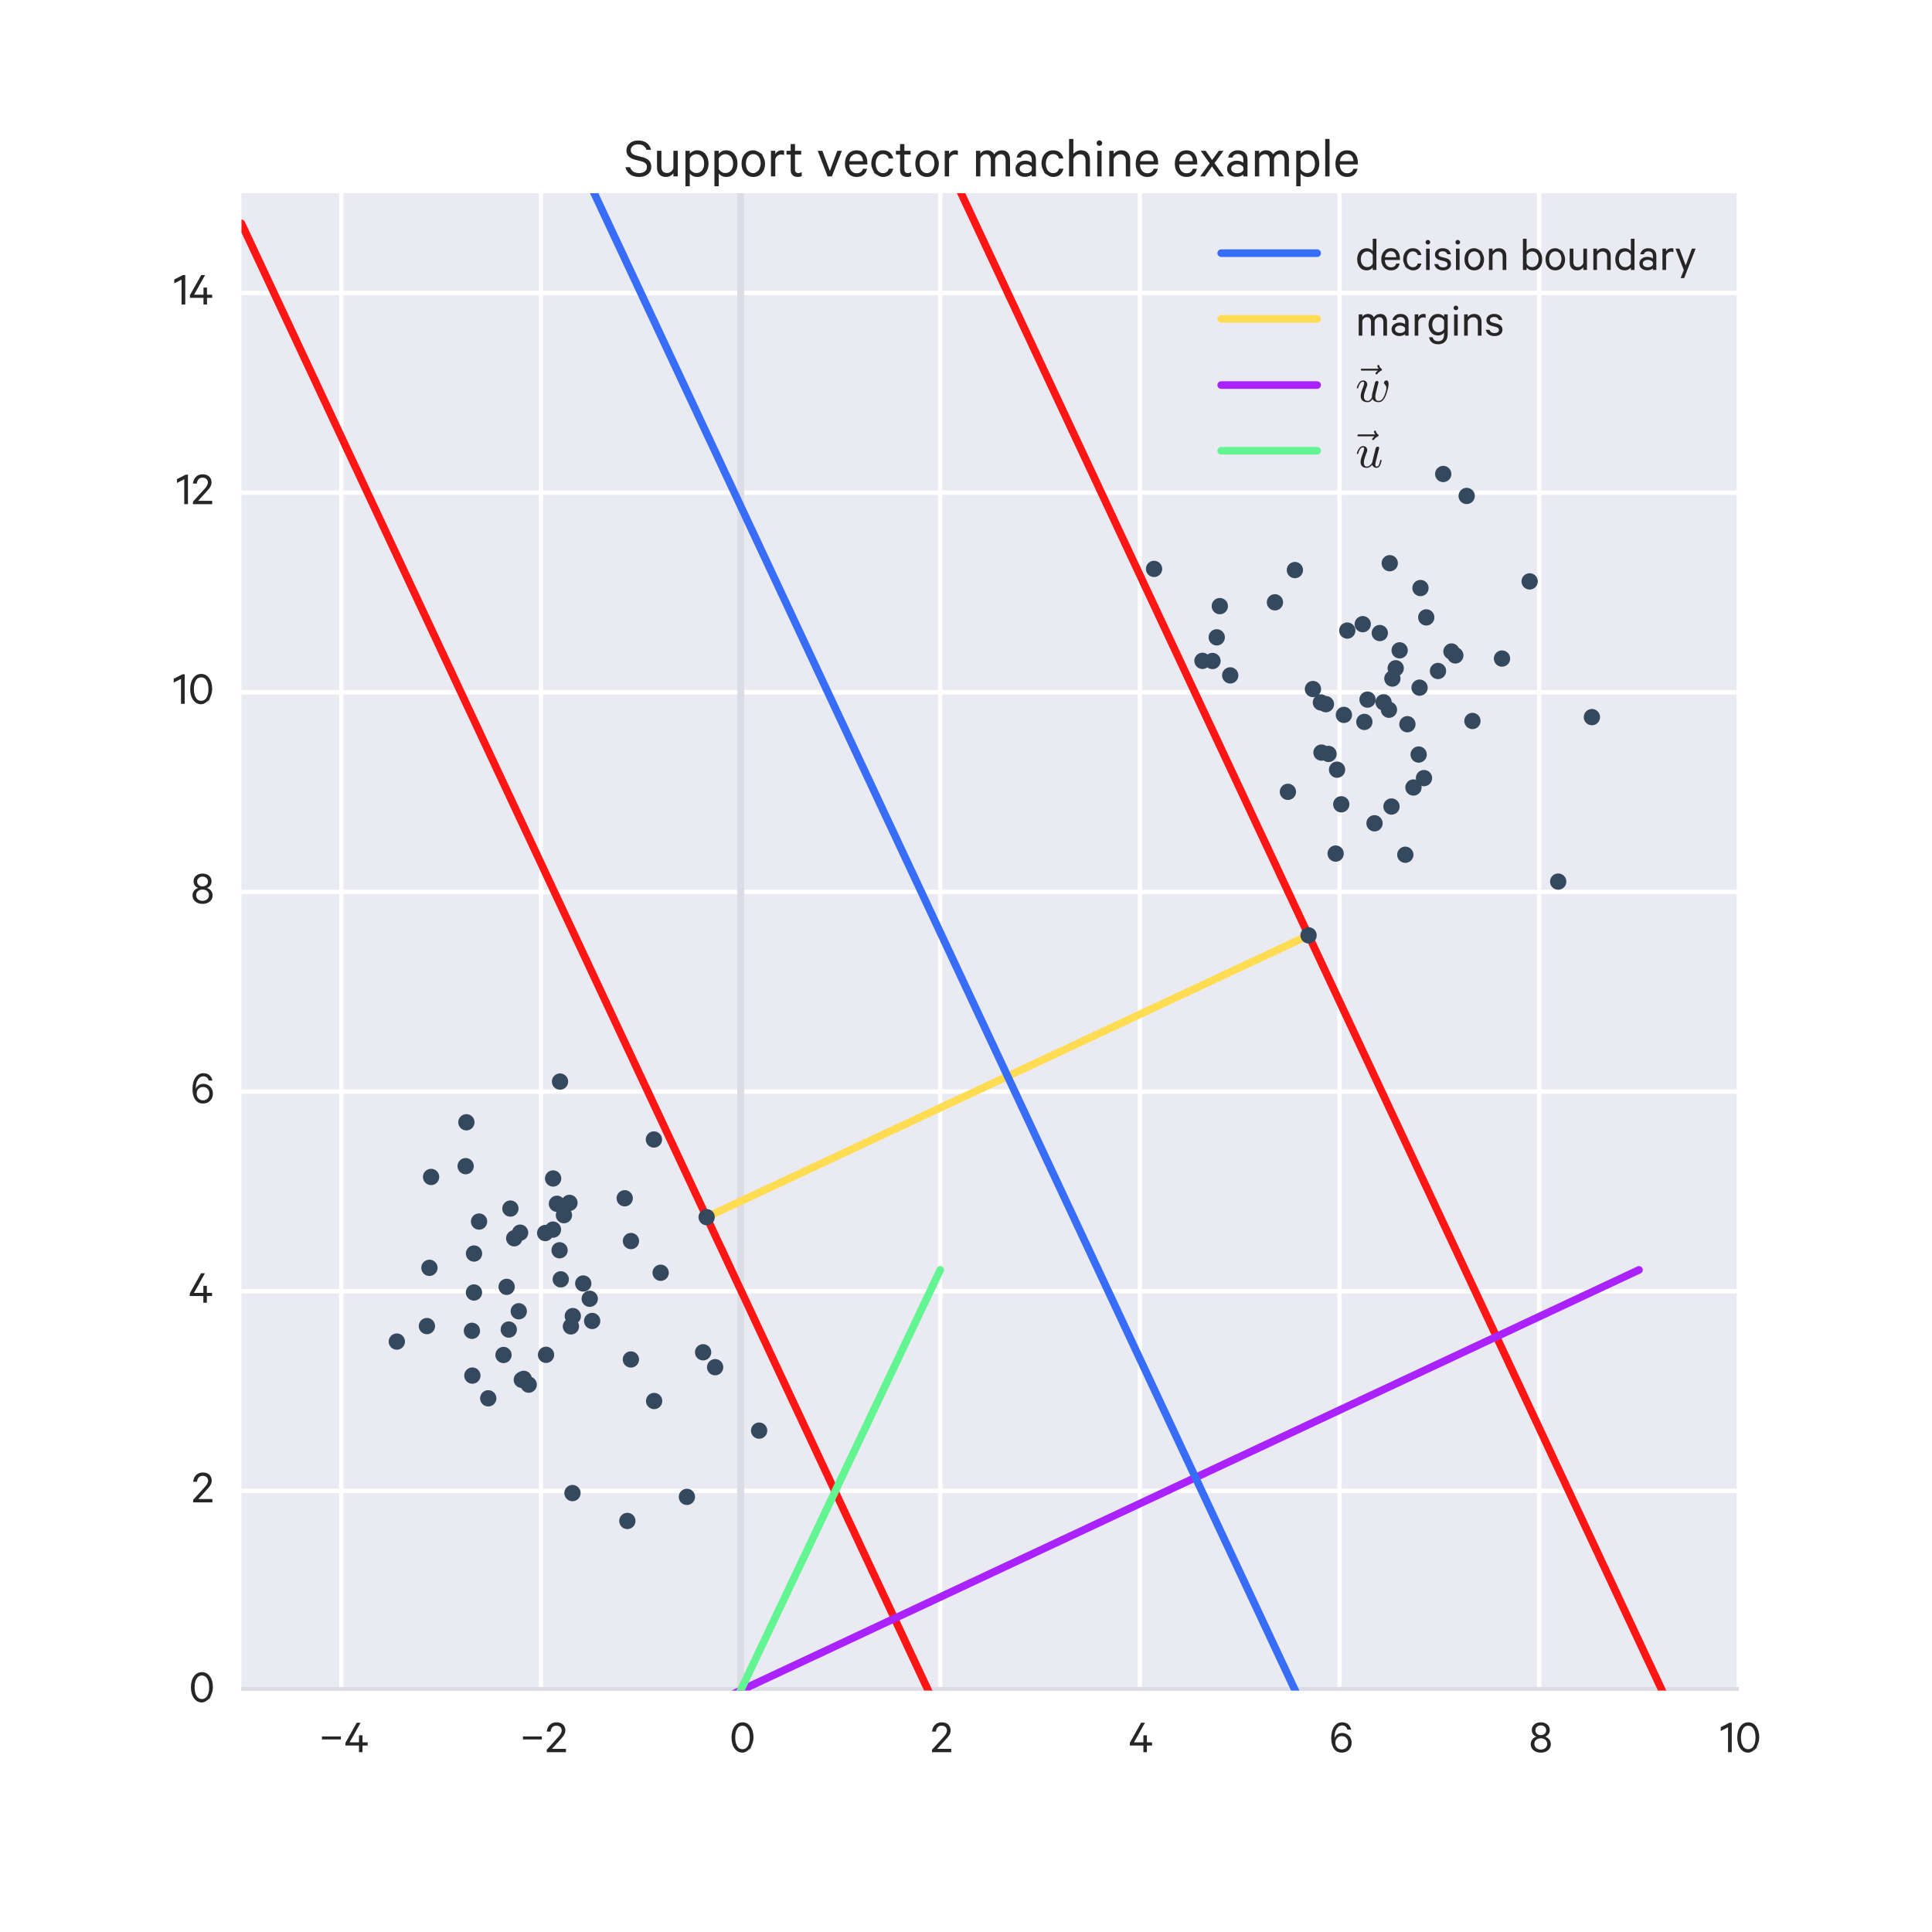 <?xml version="1.0" encoding="utf-8" standalone="no"?>
<!DOCTYPE svg PUBLIC "-//W3C//DTD SVG 1.1//EN"
  "http://www.w3.org/Graphics/SVG/1.1/DTD/svg11.dtd">
<!-- Created with matplotlib (http://matplotlib.org/) -->
<svg height="576pt" version="1.1" viewBox="0 0 576 576" width="576pt" xmlns="http://www.w3.org/2000/svg" xmlns:xlink="http://www.w3.org/1999/xlink">
 <defs>
  <style type="text/css">
*{stroke-linecap:butt;stroke-linejoin:round;}
  </style>
 </defs>
 <g id="figure_1">
  <g id="patch_1">
   <path d="
M0 576
L576 576
L576 0
L0 0
z
" style="fill:#ffffff;"/>
  </g>
  <g id="axes_1">
   <g id="patch_2">
    <path d="
M72 504
L518.4 504
L518.4 57.6
L72 57.6
z
" style="fill:#eaeaf2;"/>
   </g>
   <g id="matplotlib.axis_1">
    <g id="xtick_1">
     <g id="line2d_1">
      <path clip-path="url(#p621aff4130)" d="
M101.76 504
L101.76 57.6" style="fill:none;stroke:#ffffff;stroke-linecap:round;stroke-width:1.3;"/>
     </g>
     <g id="line2d_2">
      <defs>
       <path d="
M0 0
L0 0" id="m56cc5124a0" style="stroke:#262626;stroke-width:1.3;"/>
      </defs>
      <g>
       <use style="fill:#262626;stroke:#262626;stroke-width:1.3;" x="101.76" xlink:href="#m56cc5124a0" y="504.0"/>
      </g>
     </g>
     <g id="line2d_3">
      <g>
       <use style="fill:#262626;stroke:#262626;stroke-width:1.3;" x="101.76" xlink:href="#m56cc5124a0" y="57.6"/>
      </g>
     </g>
     <g id="text_1">
      <!-- −4 -->
      <defs>
       <path d="
M33.797 61.406
L10.906 20.5
L30.5 20.5
L30.5 35.297
L37.797 35.297
L37.797 20.5
L48.594 20.5
L48.594 13.906
L37.797 13.906
L37.797 0
L30.5 0
L30.5 13.906
L2.203 13.906
L2.203 19.5
L25.797 61.406
z
" id="CalibreRegular-34"/>
       <path d="
M7.297 26.594
L7.297 32.797
L46.703 32.797
L46.703 26.594
z
" id="CalibreRegular-2212"/>
      </defs>
      <g style="fill:#262626;" transform="translate(94.946 522.395)scale(0.143 -0.143)">
       <use xlink:href="#CalibreRegular-2212"/>
       <use x="54" xlink:href="#CalibreRegular-34"/>
      </g>
     </g>
    </g>
    <g id="xtick_2">
     <g id="line2d_4">
      <path clip-path="url(#p621aff4130)" d="
M161.28 504
L161.28 57.6" style="fill:none;stroke:#ffffff;stroke-linecap:round;stroke-width:1.3;"/>
     </g>
     <g id="line2d_5">
      <g>
       <use style="fill:#262626;stroke:#262626;stroke-width:1.3;" x="161.28" xlink:href="#m56cc5124a0" y="504.0"/>
      </g>
     </g>
     <g id="line2d_6">
      <g>
       <use style="fill:#262626;stroke:#262626;stroke-width:1.3;" x="161.28" xlink:href="#m56cc5124a0" y="57.6"/>
      </g>
     </g>
     <g id="text_2">
      <!-- −2 -->
      <defs>
       <path d="
M34.094 44.906
Q34.094 49.594 31.094 52.438
Q28.094 55.297 23 55.297
Q17.594 55.297 14.547 51.938
Q11.5 48.594 11 43
L2.906 43
Q3.797 51.703 9.188 57
Q14.594 62.297 23 62.297
Q31.703 62.297 36.703 57.594
Q41.703 52.906 41.703 45
Q41.703 43.594 41.344 42.094
Q41 40.594 40.641 39.5
Q40.297 38.406 39.344 36.75
Q38.406 35.094 37.906 34.297
Q37.406 33.5 35.906 31.703
Q34.406 29.906 33.906 29.297
Q33.406 28.703 31.547 26.641
Q29.703 24.594 29.297 24.094
L13.703 7
L43 7
L43 0
L2.906 0
L2.906 5.203
L22.703 27
Q27.203 32 28.797 33.797
Q30.406 35.594 32.25 38.891
Q34.094 42.203 34.094 44.906" id="CalibreRegular-32"/>
      </defs>
      <g style="fill:#262626;" transform="translate(154.866 522.395)scale(0.143 -0.143)">
       <use xlink:href="#CalibreRegular-2212"/>
       <use x="54" xlink:href="#CalibreRegular-32"/>
      </g>
     </g>
    </g>
    <g id="xtick_3">
     <g id="line2d_7">
      <path clip-path="url(#p621aff4130)" d="
M220.8 504
L220.8 57.6" style="fill:none;stroke:#ffffff;stroke-linecap:round;stroke-width:1.3;"/>
     </g>
     <g id="line2d_8">
      <g>
       <use style="fill:#262626;stroke:#262626;stroke-width:1.3;" x="220.8" xlink:href="#m56cc5124a0" y="504.0"/>
      </g>
     </g>
     <g id="line2d_9">
      <g>
       <use style="fill:#262626;stroke:#262626;stroke-width:1.3;" x="220.8" xlink:href="#m56cc5124a0" y="57.6"/>
      </g>
     </g>
     <g id="text_3">
      <!-- 0 -->
      <defs>
       <path d="
M49.797 16.594
Q37.094 -0.906 26.891 -0.906
Q16.703 -0.906 10.344 7.844
Q4 16.594 4 30.688
Q4 44.797 10.344 53.547
Q16.703 62.297 26.891 62.297
Q37.094 62.297 43.438 53.547
Q49.797 44.797 49.797 30.688
Q49.797 16.594 37.094 -0.906
M26.906 55.203
Q19.594 55.203 15.641 48.5
Q11.703 41.797 11.703 30.688
Q11.703 19.594 15.641 12.891
Q19.594 6.203 26.906 6.203
Q34.094 6.203 38.094 12.953
Q42.094 19.703 42.094 30.703
Q42.094 41.703 38.094 48.453
Q34.094 55.203 26.906 55.203" id="CalibreRegular-30"/>
      </defs>
      <g style="fill:#262626;" transform="translate(217.526 522.395)scale(0.143 -0.143)">
       <use xlink:href="#CalibreRegular-30"/>
      </g>
     </g>
    </g>
    <g id="xtick_4">
     <g id="line2d_10">
      <path clip-path="url(#p621aff4130)" d="
M280.32 504
L280.32 57.6" style="fill:none;stroke:#ffffff;stroke-linecap:round;stroke-width:1.3;"/>
     </g>
     <g id="line2d_11">
      <g>
       <use style="fill:#262626;stroke:#262626;stroke-width:1.3;" x="280.32" xlink:href="#m56cc5124a0" y="504.0"/>
      </g>
     </g>
     <g id="line2d_12">
      <g>
       <use style="fill:#262626;stroke:#262626;stroke-width:1.3;" x="280.32" xlink:href="#m56cc5124a0" y="57.6"/>
      </g>
     </g>
     <g id="text_4">
      <!-- 2 -->
      <g style="fill:#262626;" transform="translate(277.453 522.395)scale(0.143 -0.143)">
       <use xlink:href="#CalibreRegular-32"/>
      </g>
     </g>
    </g>
    <g id="xtick_5">
     <g id="line2d_13">
      <path clip-path="url(#p621aff4130)" d="
M339.84 504
L339.84 57.6" style="fill:none;stroke:#ffffff;stroke-linecap:round;stroke-width:1.3;"/>
     </g>
     <g id="line2d_14">
      <g>
       <use style="fill:#262626;stroke:#262626;stroke-width:1.3;" x="339.84" xlink:href="#m56cc5124a0" y="504.0"/>
      </g>
     </g>
     <g id="line2d_15">
      <g>
       <use style="fill:#262626;stroke:#262626;stroke-width:1.3;" x="339.84" xlink:href="#m56cc5124a0" y="57.6"/>
      </g>
     </g>
     <g id="text_5">
      <!-- 4 -->
      <g style="fill:#262626;" transform="translate(336.523 522.395)scale(0.143 -0.143)">
       <use xlink:href="#CalibreRegular-34"/>
      </g>
     </g>
    </g>
    <g id="xtick_6">
     <g id="line2d_16">
      <path clip-path="url(#p621aff4130)" d="
M399.36 504
L399.36 57.6" style="fill:none;stroke:#ffffff;stroke-linecap:round;stroke-width:1.3;"/>
     </g>
     <g id="line2d_17">
      <g>
       <use style="fill:#262626;stroke:#262626;stroke-width:1.3;" x="399.36" xlink:href="#m56cc5124a0" y="504.0"/>
      </g>
     </g>
     <g id="line2d_18">
      <g>
       <use style="fill:#262626;stroke:#262626;stroke-width:1.3;" x="399.36" xlink:href="#m56cc5124a0" y="57.6"/>
      </g>
     </g>
     <g id="text_6">
      <!-- 6 -->
      <defs>
       <path d="
M12.703 19.594
Q12.703 13.594 16.391 9.688
Q20.094 5.797 26 5.797
Q31.797 5.797 35.5 9.641
Q39.203 13.5 39.203 19.594
Q39.203 25.703 35.5 29.641
Q31.797 33.594 26 33.594
Q20.094 33.594 16.391 29.688
Q12.703 25.797 12.703 19.594
M45.594 47.094
L37.797 47.094
Q35 55.797 26.5 55.797
Q19.797 55.797 15.391 49.047
Q11 42.297 11 32.297
Q11 32 11.047 30.953
Q11.094 29.906 11.094 29.594
Q12.594 34.297 16.891 37.188
Q21.203 40.094 26.594 40.094
Q35.297 40.094 40.891 34.141
Q46.5 28.203 46.5 19.703
Q46.5 11 40.797 5.047
Q35.094 -0.906 25.906 -0.906
Q13.406 -0.906 7.594 10.797
Q4 18.406 4 29.594
Q4 44.406 10.25 53.344
Q16.5 62.297 26.5 62.297
Q41.703 62.297 45.594 47.094" id="CalibreRegular-36"/>
      </defs>
      <g style="fill:#262626;" transform="translate(396.321 522.395)scale(0.143 -0.143)">
       <use xlink:href="#CalibreRegular-36"/>
      </g>
     </g>
    </g>
    <g id="xtick_7">
     <g id="line2d_19">
      <path clip-path="url(#p621aff4130)" d="
M458.88 504
L458.88 57.6" style="fill:none;stroke:#ffffff;stroke-linecap:round;stroke-width:1.3;"/>
     </g>
     <g id="line2d_20">
      <g>
       <use style="fill:#262626;stroke:#262626;stroke-width:1.3;" x="458.88" xlink:href="#m56cc5124a0" y="504.0"/>
      </g>
     </g>
     <g id="line2d_21">
      <g>
       <use style="fill:#262626;stroke:#262626;stroke-width:1.3;" x="458.88" xlink:href="#m56cc5124a0" y="57.6"/>
      </g>
     </g>
     <g id="text_7">
      <!-- 8 -->
      <defs>
       <path d="
M24.297 5.5
Q30.203 5.5 33.953 8.797
Q37.703 12.094 37.703 17.297
Q37.703 22.5 33.953 25.75
Q30.203 29 24.297 29
Q18.5 29 14.75 25.75
Q11 22.5 11 17.297
Q11 12.094 14.75 8.797
Q18.5 5.5 24.297 5.5
M24.297 35.594
Q29.203 35.594 32.391 38.391
Q35.594 41.203 35.594 45.703
Q35.594 50.203 32.391 53.047
Q29.203 55.906 24.297 55.906
Q19.5 55.906 16.297 53.047
Q13.094 50.203 13.094 45.703
Q13.094 41.297 16.297 38.438
Q19.5 35.594 24.297 35.594
M24.297 -0.906
Q15.297 -0.906 9.344 4
Q3.406 8.906 3.406 16.703
Q3.406 22.5 6.75 26.703
Q10.094 30.906 15.406 32.297
Q11 33.797 8.297 37.5
Q5.594 41.203 5.594 46.094
Q5.594 53.406 10.938 57.844
Q16.297 62.297 24.297 62.297
Q32.406 62.297 37.75 57.844
Q43.094 53.406 43.094 46.094
Q43.094 41.203 40.344 37.547
Q37.594 33.906 33.297 32.297
Q38.5 30.906 41.891 26.703
Q45.297 22.5 45.297 16.703
Q45.297 8.906 39.344 4
Q33.406 -0.906 24.297 -0.906" id="CalibreRegular-38"/>
      </defs>
      <g style="fill:#262626;" transform="translate(455.885 522.395)scale(0.143 -0.143)">
       <use xlink:href="#CalibreRegular-38"/>
      </g>
     </g>
    </g>
    <g id="xtick_8">
     <g id="line2d_22">
      <path clip-path="url(#p621aff4130)" d="
M518.4 504
L518.4 57.6" style="fill:none;stroke:#ffffff;stroke-linecap:round;stroke-width:1.3;"/>
     </g>
     <g id="line2d_23">
      <g>
       <use style="fill:#262626;stroke:#262626;stroke-width:1.3;" x="518.4" xlink:href="#m56cc5124a0" y="504.0"/>
      </g>
     </g>
     <g id="line2d_24">
      <g>
       <use style="fill:#262626;stroke:#262626;stroke-width:1.3;" x="518.4" xlink:href="#m56cc5124a0" y="57.6"/>
      </g>
     </g>
     <g id="text_8">
      <!-- 10 -->
      <defs>
       <path d="
M25.406 61.5
L25.406 0
L17.703 0
L17.703 52
L2.5 44.203
L2.5 52.203
L20.703 61.5
z
" id="CalibreRegular-31"/>
      </defs>
      <g style="fill:#262626;" transform="translate(512.665 522.395)scale(0.143 -0.143)">
       <use xlink:href="#CalibreRegular-31"/>
       <use x="32.9" xlink:href="#CalibreRegular-30"/>
      </g>
     </g>
    </g>
   </g>
   <g id="matplotlib.axis_2">
    <g id="ytick_1">
     <g id="line2d_25">
      <path clip-path="url(#p621aff4130)" d="
M72 504
L518.4 504" style="fill:none;stroke:#ffffff;stroke-linecap:round;stroke-width:1.3;"/>
     </g>
     <g id="line2d_26">
      <g>
       <use style="fill:#262626;stroke:#262626;stroke-width:1.3;" x="72.0" xlink:href="#m56cc5124a0" y="504.0"/>
      </g>
     </g>
     <g id="line2d_27">
      <g>
       <use style="fill:#262626;stroke:#262626;stroke-width:1.3;" x="518.4" xlink:href="#m56cc5124a0" y="504.0"/>
      </g>
     </g>
     <g id="text_9">
      <!-- 0 -->
      <g style="fill:#262626;" transform="translate(56.351 507.432)scale(0.143 -0.143)">
       <use xlink:href="#CalibreRegular-30"/>
      </g>
     </g>
    </g>
    <g id="ytick_2">
     <g id="line2d_28">
      <path clip-path="url(#p621aff4130)" d="
M72 444.48
L518.4 444.48" style="fill:none;stroke:#ffffff;stroke-linecap:round;stroke-width:1.3;"/>
     </g>
     <g id="line2d_29">
      <g>
       <use style="fill:#262626;stroke:#262626;stroke-width:1.3;" x="72.0" xlink:href="#m56cc5124a0" y="444.48"/>
      </g>
     </g>
     <g id="line2d_30">
      <g>
       <use style="fill:#262626;stroke:#262626;stroke-width:1.3;" x="518.4" xlink:href="#m56cc5124a0" y="444.48"/>
      </g>
     </g>
     <g id="text_10">
      <!-- 2 -->
      <g style="fill:#262626;" transform="translate(57.167 447.912)scale(0.143 -0.143)">
       <use xlink:href="#CalibreRegular-32"/>
      </g>
     </g>
    </g>
    <g id="ytick_3">
     <g id="line2d_31">
      <path clip-path="url(#p621aff4130)" d="
M72 384.96
L518.4 384.96" style="fill:none;stroke:#ffffff;stroke-linecap:round;stroke-width:1.3;"/>
     </g>
     <g id="line2d_32">
      <g>
       <use style="fill:#262626;stroke:#262626;stroke-width:1.3;" x="72.0" xlink:href="#m56cc5124a0" y="384.96"/>
      </g>
     </g>
     <g id="line2d_33">
      <g>
       <use style="fill:#262626;stroke:#262626;stroke-width:1.3;" x="518.4" xlink:href="#m56cc5124a0" y="384.96"/>
      </g>
     </g>
     <g id="text_11">
      <!-- 4 -->
      <g style="fill:#262626;" transform="translate(56.266 388.392)scale(0.143 -0.143)">
       <use xlink:href="#CalibreRegular-34"/>
      </g>
     </g>
    </g>
    <g id="ytick_4">
     <g id="line2d_34">
      <path clip-path="url(#p621aff4130)" d="
M72 325.44
L518.4 325.44" style="fill:none;stroke:#ffffff;stroke-linecap:round;stroke-width:1.3;"/>
     </g>
     <g id="line2d_35">
      <g>
       <use style="fill:#262626;stroke:#262626;stroke-width:1.3;" x="72.0" xlink:href="#m56cc5124a0" y="325.44"/>
      </g>
     </g>
     <g id="line2d_36">
      <g>
       <use style="fill:#262626;stroke:#262626;stroke-width:1.3;" x="518.4" xlink:href="#m56cc5124a0" y="325.44"/>
      </g>
     </g>
     <g id="text_12">
      <!-- 6 -->
      <g style="fill:#262626;" transform="translate(56.822 328.872)scale(0.143 -0.143)">
       <use xlink:href="#CalibreRegular-36"/>
      </g>
     </g>
    </g>
    <g id="ytick_5">
     <g id="line2d_37">
      <path clip-path="url(#p621aff4130)" d="
M72 265.92
L518.4 265.92" style="fill:none;stroke:#ffffff;stroke-linecap:round;stroke-width:1.3;"/>
     </g>
     <g id="line2d_38">
      <g>
       <use style="fill:#262626;stroke:#262626;stroke-width:1.3;" x="72.0" xlink:href="#m56cc5124a0" y="265.92"/>
      </g>
     </g>
     <g id="line2d_39">
      <g>
       <use style="fill:#262626;stroke:#262626;stroke-width:1.3;" x="518.4" xlink:href="#m56cc5124a0" y="265.92"/>
      </g>
     </g>
     <g id="text_13">
      <!-- 8 -->
      <g style="fill:#262626;" transform="translate(56.91 269.352)scale(0.143 -0.143)">
       <use xlink:href="#CalibreRegular-38"/>
      </g>
     </g>
    </g>
    <g id="ytick_6">
     <g id="line2d_40">
      <path clip-path="url(#p621aff4130)" d="
M72 206.4
L518.4 206.4" style="fill:none;stroke:#ffffff;stroke-linecap:round;stroke-width:1.3;"/>
     </g>
     <g id="line2d_41">
      <g>
       <use style="fill:#262626;stroke:#262626;stroke-width:1.3;" x="72.0" xlink:href="#m56cc5124a0" y="206.4"/>
      </g>
     </g>
     <g id="line2d_42">
      <g>
       <use style="fill:#262626;stroke:#262626;stroke-width:1.3;" x="518.4" xlink:href="#m56cc5124a0" y="206.4"/>
      </g>
     </g>
     <g id="text_14">
      <!-- 10 -->
      <g style="fill:#262626;" transform="translate(51.431 209.832)scale(0.143 -0.143)">
       <use xlink:href="#CalibreRegular-31"/>
       <use x="32.9" xlink:href="#CalibreRegular-30"/>
      </g>
     </g>
    </g>
    <g id="ytick_7">
     <g id="line2d_43">
      <path clip-path="url(#p621aff4130)" d="
M72 146.88
L518.4 146.88" style="fill:none;stroke:#ffffff;stroke-linecap:round;stroke-width:1.3;"/>
     </g>
     <g id="line2d_44">
      <g>
       <use style="fill:#262626;stroke:#262626;stroke-width:1.3;" x="72.0" xlink:href="#m56cc5124a0" y="146.88"/>
      </g>
     </g>
     <g id="line2d_45">
      <g>
       <use style="fill:#262626;stroke:#262626;stroke-width:1.3;" x="518.4" xlink:href="#m56cc5124a0" y="146.88"/>
      </g>
     </g>
     <g id="text_15">
      <!-- 12 -->
      <g style="fill:#262626;" transform="translate(52.403 150.312)scale(0.143 -0.143)">
       <use xlink:href="#CalibreRegular-31"/>
       <use x="32.9" xlink:href="#CalibreRegular-32"/>
      </g>
     </g>
    </g>
    <g id="ytick_8">
     <g id="line2d_46">
      <path clip-path="url(#p621aff4130)" d="
M72 87.36
L518.4 87.36" style="fill:none;stroke:#ffffff;stroke-linecap:round;stroke-width:1.3;"/>
     </g>
     <g id="line2d_47">
      <g>
       <use style="fill:#262626;stroke:#262626;stroke-width:1.3;" x="72.0" xlink:href="#m56cc5124a0" y="87.36"/>
      </g>
     </g>
     <g id="line2d_48">
      <g>
       <use style="fill:#262626;stroke:#262626;stroke-width:1.3;" x="518.4" xlink:href="#m56cc5124a0" y="87.36"/>
      </g>
     </g>
     <g id="text_16">
      <!-- 14 -->
      <g style="fill:#262626;" transform="translate(51.603 90.792)scale(0.143 -0.143)">
       <use xlink:href="#CalibreRegular-31"/>
       <use x="32.9" xlink:href="#CalibreRegular-34"/>
      </g>
     </g>
    </g>
   </g>
   <g id="line2d_49">
    <path clip-path="url(#p621aff4130)" d="
M72 504
L518.4 504" style="fill:none;stroke:#dcdce6;stroke-linecap:round;stroke-width:2;"/>
   </g>
   <g id="line2d_50">
    <path clip-path="url(#p621aff4130)" d="
M220.8 504
L220.8 57.6" style="fill:none;stroke:#dcdce6;stroke-linecap:round;stroke-width:2;"/>
   </g>
   <g id="line2d_51">
    <path clip-path="url(#p621aff4130)" d="
M72 504
L518.4 504" style="fill:none;stroke:#dcdce6;stroke-linecap:round;stroke-width:2;"/>
   </g>
   <g id="line2d_52">
    <path clip-path="url(#p621aff4130)" d="
M220.8 504
L220.8 57.6" style="fill:none;stroke:#dcdce6;stroke-linecap:round;stroke-width:2;"/>
   </g>
   <g id="line2d_53">
    <path clip-path="url(#p621aff4130)" d="
M72 504
L518.4 504" style="fill:none;stroke:#dcdce6;stroke-linecap:round;stroke-width:2;"/>
   </g>
   <g id="line2d_54">
    <path clip-path="url(#p621aff4130)" d="
M220.8 504
L220.8 57.6" style="fill:none;stroke:#dcdce6;stroke-linecap:round;stroke-width:2;"/>
   </g>
   <g id="line2d_55">
    <path clip-path="url(#p621aff4130)" d="
M72 504
L518.4 504" style="fill:none;stroke:#dcdce6;stroke-linecap:round;stroke-width:2;"/>
   </g>
   <g id="line2d_56">
    <path clip-path="url(#p621aff4130)" d="
M220.8 504
L220.8 57.6" style="fill:none;stroke:#dcdce6;stroke-linecap:round;stroke-width:2;"/>
   </g>
   <g id="line2d_57">
    <path clip-path="url(#p621aff4130)" d="
M72 504
L518.4 504" style="fill:none;stroke:#dcdce6;stroke-linecap:round;stroke-width:2;"/>
   </g>
   <g id="line2d_58">
    <path clip-path="url(#p621aff4130)" d="
M220.8 504
L220.8 57.6" style="fill:none;stroke:#dcdce6;stroke-linecap:round;stroke-width:2;"/>
   </g>
   <g id="line2d_59">
    <path clip-path="url(#p621aff4130)" d="
M72 504
L518.4 504" style="fill:none;stroke:#dcdce6;stroke-linecap:round;stroke-width:2;"/>
   </g>
   <g id="line2d_60">
    <path clip-path="url(#p621aff4130)" d="
M220.8 504
L220.8 57.6" style="fill:none;stroke:#dcdce6;stroke-linecap:round;stroke-width:2;"/>
   </g>
   <g id="line2d_61">
    <path clip-path="url(#p621aff4130)" d="
M71.97 66.607
L310.922 577
L310.922 577" style="fill:none;stroke:#ff1614;stroke-linecap:round;stroke-width:2.275;"/>
   </g>
   <g id="line2d_62">
    <path clip-path="url(#p621aff4130)" d="
M259.108 -1
L518.936 553.984
L518.936 553.984" style="fill:none;stroke:#ff1614;stroke-linecap:round;stroke-width:2.275;"/>
   </g>
   <g id="line2d_63">
    <path clip-path="url(#p621aff4130)" d="
M210.676 362.877
L390.131 278.861
L390.131 278.861" style="fill:none;stroke:#ffdc52;stroke-linecap:round;stroke-width:2.275;"/>
   </g>
   <g id="line2d_64">
    <path clip-path="url(#p621aff4130)" d="
M71.494 573.901
L488.64 378.605
L488.64 378.605" style="fill:none;stroke:#aa22ff;stroke-linecap:round;stroke-width:2.275;"/>
   </g>
   <g id="line2d_65">
    <path clip-path="url(#p621aff4130)" d="
M186.15 577
L280.32 378.605
L280.32 378.605" style="fill:none;stroke:#62f591;stroke-linecap:round;stroke-width:2.275;"/>
   </g>
   <g id="patch_3">
    <path d="
M72 504
L518.4 504" style="fill:none;"/>
   </g>
   <g id="patch_4">
    <path d="
M518.4 504
L518.4 57.6" style="fill:none;"/>
   </g>
   <g id="patch_5">
    <path d="
M72 504
L72 57.6" style="fill:none;"/>
   </g>
   <g id="patch_6">
    <path d="
M72 57.6
L518.4 57.6" style="fill:none;"/>
   </g>
   <g id="PathCollection_1">
    <defs>
     <path d="
M0 2.236
C0.593 2.236 1.162 2 1.581 1.581
C2 1.162 2.236 0.593 2.236 0
C2.236 -0.593 2 -1.162 1.581 -1.581
C1.162 -2 0.593 -2.236 0 -2.236
C-0.593 -2.236 -1.162 -2 -1.581 -1.581
C-2 -1.162 -2.236 -0.593 -2.236 0
C-2.236 0.593 -2 1.162 -1.581 1.581
C-1.162 2 -0.593 2.236 0 2.236
z
" id="m1b9a77644b" style="stroke:#34495e;stroke-width:0.39;"/>
    </defs>
    <g clip-path="url(#p621aff4130)">
     <use style="fill:#34495e;stroke:#34495e;stroke-width:0.39;" x="145.562" xlink:href="#m1b9a77644b" y="416.892"/>
     <use style="fill:#34495e;stroke:#34495e;stroke-width:0.39;" x="396.073" xlink:href="#m1b9a77644b" y="224.773"/>
     <use style="fill:#34495e;stroke:#34495e;stroke-width:0.39;" x="414.852" xlink:href="#m1b9a77644b" y="240.456"/>
     <use style="fill:#34495e;stroke:#34495e;stroke-width:0.39;" x="393.976" xlink:href="#m1b9a77644b" y="224.373"/>
     <use style="fill:#34495e;stroke:#34495e;stroke-width:0.39;" x="464.555" xlink:href="#m1b9a77644b" y="262.836"/>
     <use style="fill:#34495e;stroke:#34495e;stroke-width:0.39;" x="422.954" xlink:href="#m1b9a77644b" y="224.956"/>
     <use style="fill:#34495e;stroke:#34495e;stroke-width:0.39;" x="391.437" xlink:href="#m1b9a77644b" y="205.429"/>
     <use style="fill:#34495e;stroke:#34495e;stroke-width:0.39;" x="164.905" xlink:href="#m1b9a77644b" y="351.347"/>
     <use style="fill:#34495e;stroke:#34495e;stroke-width:0.39;" x="162.536" xlink:href="#m1b9a77644b" y="367.615"/>
     <use style="fill:#34495e;stroke:#34495e;stroke-width:0.39;" x="406.764" xlink:href="#m1b9a77644b" y="215.228"/>
     <use style="fill:#34495e;stroke:#34495e;stroke-width:0.39;" x="433.892" xlink:href="#m1b9a77644b" y="195.404"/>
     <use style="fill:#34495e;stroke:#34495e;stroke-width:0.39;" x="155.571" xlink:href="#m1b9a77644b" y="411.376"/>
     <use style="fill:#34495e;stroke:#34495e;stroke-width:0.39;" x="399.878" xlink:href="#m1b9a77644b" y="239.791"/>
     <use style="fill:#34495e;stroke:#34495e;stroke-width:0.39;" x="400.66" xlink:href="#m1b9a77644b" y="213.135"/>
     <use style="fill:#34495e;stroke:#34495e;stroke-width:0.39;" x="226.323" xlink:href="#m1b9a77644b" y="426.52"/>
     <use style="fill:#34495e;stroke:#34495e;stroke-width:0.39;" x="406.279" xlink:href="#m1b9a77644b" y="186.087"/>
     <use style="fill:#34495e;stroke:#34495e;stroke-width:0.39;" x="140.696" xlink:href="#m1b9a77644b" y="396.767"/>
     <use style="fill:#34495e;stroke:#34495e;stroke-width:0.39;" x="414.335" xlink:href="#m1b9a77644b" y="167.914"/>
     <use style="fill:#34495e;stroke:#34495e;stroke-width:0.39;" x="423.223" xlink:href="#m1b9a77644b" y="205.014"/>
     <use style="fill:#34495e;stroke:#34495e;stroke-width:0.39;" x="361.489" xlink:href="#m1b9a77644b" y="197.069"/>
     <use style="fill:#34495e;stroke:#34495e;stroke-width:0.39;" x="414.097" xlink:href="#m1b9a77644b" y="211.599"/>
     <use style="fill:#34495e;stroke:#34495e;stroke-width:0.39;" x="176.545" xlink:href="#m1b9a77644b" y="393.831"/>
     <use style="fill:#34495e;stroke:#34495e;stroke-width:0.39;" x="213.206" xlink:href="#m1b9a77644b" y="407.614"/>
     <use style="fill:#34495e;stroke:#34495e;stroke-width:0.39;" x="415.117" xlink:href="#m1b9a77644b" y="202.302"/>
     <use style="fill:#34495e;stroke:#34495e;stroke-width:0.39;" x="401.676" xlink:href="#m1b9a77644b" y="187.997"/>
     <use style="fill:#34495e;stroke:#34495e;stroke-width:0.39;" x="152.167" xlink:href="#m1b9a77644b" y="360.319"/>
     <use style="fill:#34495e;stroke:#34495e;stroke-width:0.39;" x="164.856" xlink:href="#m1b9a77644b" y="366.592"/>
     <use style="fill:#34495e;stroke:#34495e;stroke-width:0.39;" x="170.775" xlink:href="#m1b9a77644b" y="392.381"/>
     <use style="fill:#34495e;stroke:#34495e;stroke-width:0.39;" x="362.753" xlink:href="#m1b9a77644b" y="190.016"/>
     <use style="fill:#34495e;stroke:#34495e;stroke-width:0.39;" x="157.623" xlink:href="#m1b9a77644b" y="412.808"/>
     <use style="fill:#34495e;stroke:#34495e;stroke-width:0.39;" x="170.213" xlink:href="#m1b9a77644b" y="395.443"/>
     <use style="fill:#34495e;stroke:#34495e;stroke-width:0.39;" x="358.496" xlink:href="#m1b9a77644b" y="197.021"/>
     <use style="fill:#34495e;stroke:#34495e;stroke-width:0.39;" x="210.676" xlink:href="#m1b9a77644b" y="362.877"/>
     <use style="fill:#34495e;stroke:#34495e;stroke-width:0.39;" x="409.792" xlink:href="#m1b9a77644b" y="245.454"/>
     <use style="fill:#34495e;stroke:#34495e;stroke-width:0.39;" x="196.96" xlink:href="#m1b9a77644b" y="379.45"/>
     <use style="fill:#34495e;stroke:#34495e;stroke-width:0.39;" x="424.542" xlink:href="#m1b9a77644b" y="231.979"/>
     <use style="fill:#34495e;stroke:#34495e;stroke-width:0.39;" x="421.399" xlink:href="#m1b9a77644b" y="234.782"/>
     <use style="fill:#34495e;stroke:#34495e;stroke-width:0.39;" x="398.627" xlink:href="#m1b9a77644b" y="229.469"/>
     <use style="fill:#34495e;stroke:#34495e;stroke-width:0.39;" x="430.275" xlink:href="#m1b9a77644b" y="141.315"/>
     <use style="fill:#34495e;stroke:#34495e;stroke-width:0.39;" x="141.321" xlink:href="#m1b9a77644b" y="373.724"/>
     <use style="fill:#34495e;stroke:#34495e;stroke-width:0.39;" x="173.883" xlink:href="#m1b9a77644b" y="382.658"/>
     <use style="fill:#34495e;stroke:#34495e;stroke-width:0.39;" x="204.792" xlink:href="#m1b9a77644b" y="446.27"/>
     <use style="fill:#34495e;stroke:#34495e;stroke-width:0.39;" x="363.67" xlink:href="#m1b9a77644b" y="180.707"/>
     <use style="fill:#34495e;stroke:#34495e;stroke-width:0.39;" x="166.832" xlink:href="#m1b9a77644b" y="372.757"/>
     <use style="fill:#34495e;stroke:#34495e;stroke-width:0.39;" x="411.368" xlink:href="#m1b9a77644b" y="188.735"/>
     <use style="fill:#34495e;stroke:#34495e;stroke-width:0.39;" x="128.526" xlink:href="#m1b9a77644b" y="350.893"/>
     <use style="fill:#34495e;stroke:#34495e;stroke-width:0.39;" x="194.957" xlink:href="#m1b9a77644b" y="339.73"/>
     <use style="fill:#34495e;stroke:#34495e;stroke-width:0.39;" x="141.304" xlink:href="#m1b9a77644b" y="385.337"/>
     <use style="fill:#34495e;stroke:#34495e;stroke-width:0.39;" x="188.089" xlink:href="#m1b9a77644b" y="405.308"/>
     <use style="fill:#34495e;stroke:#34495e;stroke-width:0.39;" x="168.128" xlink:href="#m1b9a77644b" y="362.283"/>
     <use style="fill:#34495e;stroke:#34495e;stroke-width:0.39;" x="412.495" xlink:href="#m1b9a77644b" y="209.381"/>
     <use style="fill:#34495e;stroke:#34495e;stroke-width:0.39;" x="425.218" xlink:href="#m1b9a77644b" y="184.068"/>
     <use style="fill:#34495e;stroke:#34495e;stroke-width:0.39;" x="418.973" xlink:href="#m1b9a77644b" y="254.833"/>
     <use style="fill:#34495e;stroke:#34495e;stroke-width:0.39;" x="166.962" xlink:href="#m1b9a77644b" y="322.456"/>
     <use style="fill:#34495e;stroke:#34495e;stroke-width:0.39;" x="383.971" xlink:href="#m1b9a77644b" y="236.072"/>
     <use style="fill:#34495e;stroke:#34495e;stroke-width:0.39;" x="151.047" xlink:href="#m1b9a77644b" y="383.663"/>
     <use style="fill:#34495e;stroke:#34495e;stroke-width:0.39;" x="344.066" xlink:href="#m1b9a77644b" y="169.612"/>
     <use style="fill:#34495e;stroke:#34495e;stroke-width:0.39;" x="156.149" xlink:href="#m1b9a77644b" y="411.085"/>
     <use style="fill:#34495e;stroke:#34495e;stroke-width:0.39;" x="138.829" xlink:href="#m1b9a77644b" y="347.675"/>
     <use style="fill:#34495e;stroke:#34495e;stroke-width:0.39;" x="154.664" xlink:href="#m1b9a77644b" y="390.935"/>
     <use style="fill:#34495e;stroke:#34495e;stroke-width:0.39;" x="428.713" xlink:href="#m1b9a77644b" y="200.045"/>
     <use style="fill:#34495e;stroke:#34495e;stroke-width:0.39;" x="417.285" xlink:href="#m1b9a77644b" y="193.892"/>
     <use style="fill:#34495e;stroke:#34495e;stroke-width:0.39;" x="432.733" xlink:href="#m1b9a77644b" y="194.231"/>
     <use style="fill:#34495e;stroke:#34495e;stroke-width:0.39;" x="437.267" xlink:href="#m1b9a77644b" y="147.859"/>
     <use style="fill:#34495e;stroke:#34495e;stroke-width:0.39;" x="474.603" xlink:href="#m1b9a77644b" y="213.799"/>
     <use style="fill:#34495e;stroke:#34495e;stroke-width:0.39;" x="169.779" xlink:href="#m1b9a77644b" y="358.618"/>
     <use style="fill:#34495e;stroke:#34495e;stroke-width:0.39;" x="438.984" xlink:href="#m1b9a77644b" y="214.95"/>
     <use style="fill:#34495e;stroke:#34495e;stroke-width:0.39;" x="195.021" xlink:href="#m1b9a77644b" y="417.693"/>
     <use style="fill:#34495e;stroke:#34495e;stroke-width:0.39;" x="423.494" xlink:href="#m1b9a77644b" y="175.317"/>
     <use style="fill:#34495e;stroke:#34495e;stroke-width:0.39;" x="386.053" xlink:href="#m1b9a77644b" y="169.959"/>
     <use style="fill:#34495e;stroke:#34495e;stroke-width:0.39;" x="366.775" xlink:href="#m1b9a77644b" y="201.359"/>
     <use style="fill:#34495e;stroke:#34495e;stroke-width:0.39;" x="456.043" xlink:href="#m1b9a77644b" y="173.335"/>
     <use style="fill:#34495e;stroke:#34495e;stroke-width:0.39;" x="155.063" xlink:href="#m1b9a77644b" y="367.502"/>
     <use style="fill:#34495e;stroke:#34495e;stroke-width:0.39;" x="128.029" xlink:href="#m1b9a77644b" y="377.984"/>
     <use style="fill:#34495e;stroke:#34495e;stroke-width:0.39;" x="166.043" xlink:href="#m1b9a77644b" y="358.885"/>
     <use style="fill:#34495e;stroke:#34495e;stroke-width:0.39;" x="393.808" xlink:href="#m1b9a77644b" y="209.428"/>
     <use style="fill:#34495e;stroke:#34495e;stroke-width:0.39;" x="380.108" xlink:href="#m1b9a77644b" y="179.572"/>
     <use style="fill:#34495e;stroke:#34495e;stroke-width:0.39;" x="209.621" xlink:href="#m1b9a77644b" y="403.166"/>
     <use style="fill:#34495e;stroke:#34495e;stroke-width:0.39;" x="142.829" xlink:href="#m1b9a77644b" y="364.187"/>
     <use style="fill:#34495e;stroke:#34495e;stroke-width:0.39;" x="175.818" xlink:href="#m1b9a77644b" y="387.209"/>
     <use style="fill:#34495e;stroke:#34495e;stroke-width:0.39;" x="447.799" xlink:href="#m1b9a77644b" y="196.341"/>
     <use style="fill:#34495e;stroke:#34495e;stroke-width:0.39;" x="118.303" xlink:href="#m1b9a77644b" y="399.973"/>
     <use style="fill:#34495e;stroke:#34495e;stroke-width:0.39;" x="407.713" xlink:href="#m1b9a77644b" y="208.576"/>
     <use style="fill:#34495e;stroke:#34495e;stroke-width:0.39;" x="153.308" xlink:href="#m1b9a77644b" y="369.177"/>
     <use style="fill:#34495e;stroke:#34495e;stroke-width:0.39;" x="151.685" xlink:href="#m1b9a77644b" y="396.389"/>
     <use style="fill:#34495e;stroke:#34495e;stroke-width:0.39;" x="162.792" xlink:href="#m1b9a77644b" y="403.917"/>
     <use style="fill:#34495e;stroke:#34495e;stroke-width:0.39;" x="188.111" xlink:href="#m1b9a77644b" y="370.006"/>
     <use style="fill:#34495e;stroke:#34495e;stroke-width:0.39;" x="170.673" xlink:href="#m1b9a77644b" y="445.141"/>
     <use style="fill:#34495e;stroke:#34495e;stroke-width:0.39;" x="140.83" xlink:href="#m1b9a77644b" y="410.113"/>
     <use style="fill:#34495e;stroke:#34495e;stroke-width:0.39;" x="416.108" xlink:href="#m1b9a77644b" y="199.236"/>
     <use style="fill:#34495e;stroke:#34495e;stroke-width:0.39;" x="139.045" xlink:href="#m1b9a77644b" y="334.593"/>
     <use style="fill:#34495e;stroke:#34495e;stroke-width:0.39;" x="127.279" xlink:href="#m1b9a77644b" y="395.356"/>
     <use style="fill:#34495e;stroke:#34495e;stroke-width:0.39;" x="167.181" xlink:href="#m1b9a77644b" y="381.418"/>
     <use style="fill:#34495e;stroke:#34495e;stroke-width:0.39;" x="398.208" xlink:href="#m1b9a77644b" y="254.485"/>
     <use style="fill:#34495e;stroke:#34495e;stroke-width:0.39;" x="390.131" xlink:href="#m1b9a77644b" y="278.861"/>
     <use style="fill:#34495e;stroke:#34495e;stroke-width:0.39;" x="395.299" xlink:href="#m1b9a77644b" y="209.943"/>
     <use style="fill:#34495e;stroke:#34495e;stroke-width:0.39;" x="186.248" xlink:href="#m1b9a77644b" y="357.25"/>
     <use style="fill:#34495e;stroke:#34495e;stroke-width:0.39;" x="187.035" xlink:href="#m1b9a77644b" y="453.454"/>
     <use style="fill:#34495e;stroke:#34495e;stroke-width:0.39;" x="419.599" xlink:href="#m1b9a77644b" y="215.917"/>
     <use style="fill:#34495e;stroke:#34495e;stroke-width:0.39;" x="150.112" xlink:href="#m1b9a77644b" y="403.969"/>
    </g>
   </g>
   <g id="text_17">
    <!-- Support vector machine example -->
    <defs>
     <path d="
M14.703 -0.906
Q3.5 11.906 3.5 22.203
Q3.5 32.5 9.094 38.891
Q14.703 45.297 23.703 45.297
Q31 45.297 35.641 41.391
Q40.297 37.5 41.5 31
L33.797 31
Q33 34.594 30.344 36.641
Q27.703 38.703 23.703 38.703
Q18 38.703 14.547 34.094
Q11.094 29.5 11.094 22.203
Q11.094 14.906 14.547 10.297
Q18 5.703 23.703 5.703
Q27.703 5.703 30.344 7.75
Q33 9.797 33.797 13.406
L41.5 13.406
Q40.297 6.906 35.641 3
Q31 -0.906 23.703 -0.906
Q14.703 -0.906 3.5 11.906" id="CalibreRegular-63"/>
     <path d="
M38.906 0
L31.703 0
L31.703 3.297
Q30.297 1.797 27 0.5
Q23.703 -0.797 20 -0.797
Q13 -0.797 8.25 3.094
Q3.5 7 3.5 13.406
Q3.5 19.5 8.391 23.391
Q13.297 27.297 20.5 27.297
Q23.797 27.297 27 26.188
Q30.203 25.094 31.703 23.703
L31.703 29.297
Q31.703 33.594 29.141 36.188
Q26.594 38.797 21.906 38.797
Q14.906 38.797 12.797 32.703
L5.406 32.703
Q6.5 38.297 11.047 41.797
Q15.594 45.297 22 45.297
Q29.906 45.297 34.406 41.094
Q38.906 36.906 38.906 29.594
z

M31.703 11
L31.703 15.594
Q30.703 18 27.75 19.547
Q24.797 21.094 21.297 21.094
Q16.906 21.094 13.797 19.094
Q10.703 17.094 10.703 13.406
Q10.703 9.594 13.797 7.547
Q16.906 5.5 21.297 5.5
Q24.797 5.5 27.75 7.047
Q30.703 8.594 31.703 11" id="CalibreRegular-61"/>
     <path d="
M26.406 0
L19 0
L1.797 44.406
L9.906 44.406
L22.906 9.5
L35.797 44.406
L43.703 44.406
z
" id="CalibreRegular-76"/>
     <path d="
M14.203 44.406
L14.203 0
L6.703 0
L6.703 44.406
z

M12.406 62.594
Q15.297 59.797 15.297 57.797
Q15.297 55.797 13.844 54.391
Q12.406 53 10.406 53
Q8.406 53 7 54.391
Q5.594 55.797 5.594 57.797
Q5.594 59.797 7 61.188
Q8.406 62.594 10.406 62.594
Q12.406 62.594 15.297 59.797" id="CalibreRegular-69"/>
     <path d="
M34.703 13.297
L41.797 13.297
Q40.594 6.797 35.891 2.938
Q31.203 -0.906 23.906 -0.906
Q14.797 -0.906 9.141 5.438
Q3.5 11.797 3.5 22.094
Q3.5 32.203 9.094 38.75
Q14.703 45.297 23.703 45.297
Q32.594 45.297 37.5 39.344
Q42.406 33.406 42.406 23.5
L42.406 20.797
L11 20.797
Q11.094 13.797 14.641 9.641
Q18.203 5.5 23.906 5.5
Q28.094 5.5 30.938 7.547
Q33.797 9.594 34.703 13.297
M23.797 38.906
Q18.797 38.906 15.391 35.594
Q12 32.297 11.203 26.5
L34.797 26.5
Q34.703 31.797 31.891 35.344
Q29.094 38.906 23.797 38.906" id="CalibreRegular-65"/>
     <path d="
M42.094 44.406
L42.094 0
L34.5 0
L34.5 5.594
Q32.5 2.797 29.094 0.938
Q25.703 -0.906 21.594 -0.906
Q14.203 -0.906 10.141 3.5
Q6.094 7.906 6.094 15.297
L6.094 44.406
L13.703 44.406
L13.703 16.5
Q13.703 11.594 16.094 8.797
Q18.5 6 23.406 6
Q27.203 6 30.25 8.297
Q33.297 10.594 34.5 14.297
L34.5 44.406
z
" id="CalibreRegular-75"/>
     <path id="CalibreRegular-20"/>
     <path d="
M42.203 44.406
L26.594 23
L43.094 0
L34.594 0
L22.297 17.297
L9.906 0
L1.797 0
L18.203 22.703
L2.703 44.406
L11.297 44.406
L22.5 28.5
L34 44.406
z
" id="CalibreRegular-78"/>
     <path d="
M14.203 65
L14.203 0
L6.703 0
L6.703 65
z
" id="CalibreRegular-6c"/>
     <path d="
M33 45.297
Q44.297 32.406 44.297 22.203
Q44.297 12 38.641 5.547
Q33 -0.906 23.891 -0.906
Q14.797 -0.906 9.141 5.547
Q3.5 12 3.5 22.203
Q3.5 32.406 9.141 38.844
Q14.797 45.297 23.891 45.297
Q33 45.297 44.297 32.406
M29.797 5.703
Q36.703 14.797 36.703 22.188
Q36.703 29.594 33.25 34.141
Q29.797 38.703 23.891 38.703
Q18 38.703 14.547 34.141
Q11.094 29.594 11.094 22.188
Q11.094 14.797 14.547 10.25
Q18 5.703 23.891 5.703
Q29.797 5.703 36.703 14.797" id="CalibreRegular-6f"/>
     <path d="
M6.703 0
L6.703 65
L14.203 65
L14.203 38.797
Q16.297 41.594 19.75 43.438
Q23.203 45.297 27.297 45.297
Q34.703 45.297 38.797 40.891
Q42.906 36.5 42.906 29.094
L42.906 0
L35.297 0
L35.297 27.906
Q35.297 32.703 32.844 35.547
Q30.406 38.406 25.5 38.406
Q21.594 38.406 18.5 36.047
Q15.406 33.703 14.203 30.094
L14.203 0
z
" id="CalibreRegular-68"/>
     <path d="
M14.203 5.203
L14.203 -17
L6.703 -17
L6.703 44.406
L14.203 44.406
L14.203 39.203
Q16.094 41.797 19.438 43.547
Q22.797 45.297 26.703 45.297
Q36.094 45.297 41.391 38.641
Q46.703 32 46.703 22.203
Q46.703 12.406 41.391 5.75
Q36.094 -0.906 26.703 -0.906
Q22.797 -0.906 19.438 0.844
Q16.094 2.594 14.203 5.203
M14.203 31.203
L14.203 13.203
Q15.906 9.797 18.953 7.844
Q22 5.906 25.594 5.906
Q31.797 5.906 35.438 10.453
Q39.094 15 39.094 22.203
Q39.094 29.406 35.438 33.953
Q31.797 38.5 25.594 38.5
Q22 38.5 18.953 36.547
Q15.906 34.594 14.203 31.203" id="CalibreRegular-70"/>
     <path d="
M38.203 38.203
Q43.203 45.297 51.703 45.297
Q58.406 45.297 62.047 41
Q65.703 36.703 65.703 29.406
L65.703 0
L58.094 0
L58.094 28.203
Q58.094 33 56 35.75
Q53.906 38.5 49.703 38.5
Q46.297 38.5 43.594 36.344
Q40.906 34.203 39.906 30.594
L39.906 0
L32.406 0
L32.406 28.203
Q32.406 33 30.297 35.75
Q28.203 38.5 24 38.5
Q20.594 38.5 17.891 36.344
Q15.203 34.203 14.203 30.594
L14.203 0
L6.703 0
L6.703 44.406
L14.203 44.406
L14.203 39.203
Q18 45.297 26.203 45.297
Q34.594 45.297 38.203 38.203" id="CalibreRegular-6d"/>
     <path d="
M6.703 0
L6.703 44.406
L14.203 44.406
L14.203 38.797
Q16.297 41.594 19.75 43.438
Q23.203 45.297 27.297 45.297
Q34.703 45.297 38.797 40.891
Q42.906 36.5 42.906 29.094
L42.906 0
L35.297 0
L35.297 27.906
Q35.297 32.703 32.844 35.547
Q30.406 38.406 25.5 38.406
Q21.594 38.406 18.5 36.047
Q15.406 33.703 14.203 30.094
L14.203 0
z
" id="CalibreRegular-6e"/>
     <path d="
M2.297 16
L10.297 16
Q13.797 5.797 25.906 5.797
Q32 5.797 35.75 8.641
Q39.5 11.5 39.5 16.5
Q39.5 20.203 37.203 22.547
Q34.906 24.906 29.703 26.203
L18.703 29.094
Q4 32.906 4 44.906
Q4 52.594 9.703 57.438
Q15.406 62.297 24.203 62.297
Q33.5 62.297 39.203 57.938
Q44.906 53.594 46.703 46.094
L38.797 46.094
Q35.5 55.594 24.203 55.594
Q18.594 55.594 15.047 52.844
Q11.5 50.094 11.5 45.5
Q11.5 41.703 13.891 39.547
Q16.297 37.406 21.297 36.094
L31.797 33.406
Q47.094 29.5 47.094 16.906
Q47.094 8.703 41.141 3.891
Q35.203 -0.906 25.891 -0.906
Q16.594 -0.906 10.297 3.547
Q4 8 2.297 16" id="CalibreRegular-53"/>
     <path d="
M29.5 44.594
L29.5 36.906
Q27.703 38.094 24.5 38.094
Q20.906 38.094 18.094 35.891
Q15.297 33.703 14.203 29.797
L14.203 0
L6.703 0
L6.703 44.406
L14.203 44.406
L14.203 38.594
Q15.703 41.5 18.641 43.391
Q21.594 45.297 25.203 45.297
Q28.094 45.297 29.5 44.594" id="CalibreRegular-72"/>
     <path d="
M8.797 11.203
L8.797 38
L1.594 38
L1.594 44.406
L8.797 44.406
L8.797 56.094
L16.297 56.094
L16.297 44.406
L27 44.406
L27 38
L16.297 38
L16.297 12
Q16.297 5.797 22.203 5.797
Q25.297 5.797 28 7.594
L28 0.594
Q25.203 -0.906 21 -0.906
Q15.406 -0.906 12.094 2.141
Q8.797 5.203 8.797 11.203" id="CalibreRegular-74"/>
    </defs>
    <g style="fill:#262626;" transform="translate(186.077 52.6)scale(0.172 -0.172)">
     <use xlink:href="#CalibreRegular-53"/>
     <use x="50.9" xlink:href="#CalibreRegular-75"/>
     <use x="99.6" xlink:href="#CalibreRegular-70"/>
     <use x="149.8" xlink:href="#CalibreRegular-70"/>
     <use x="200" xlink:href="#CalibreRegular-6f"/>
     <use x="247.8" xlink:href="#CalibreRegular-72"/>
     <use x="279.9" xlink:href="#CalibreRegular-74"/>
     <use x="311.6" xlink:href="#CalibreRegular-20"/>
     <use x="333.7" xlink:href="#CalibreRegular-76"/>
     <use x="379.2" xlink:href="#CalibreRegular-65"/>
     <use x="424.9" xlink:href="#CalibreRegular-63"/>
     <use x="469.5" xlink:href="#CalibreRegular-74"/>
     <use x="501.2" xlink:href="#CalibreRegular-6f"/>
     <use x="549" xlink:href="#CalibreRegular-72"/>
     <use x="581.1" xlink:href="#CalibreRegular-20"/>
     <use x="603.2" xlink:href="#CalibreRegular-6d"/>
     <use x="674.9" xlink:href="#CalibreRegular-61"/>
     <use x="719.9" xlink:href="#CalibreRegular-63"/>
     <use x="764.5" xlink:href="#CalibreRegular-68"/>
     <use x="813.4" xlink:href="#CalibreRegular-69"/>
     <use x="834.3" xlink:href="#CalibreRegular-6e"/>
     <use x="883.2" xlink:href="#CalibreRegular-65"/>
     <use x="928.9" xlink:href="#CalibreRegular-20"/>
     <use x="951" xlink:href="#CalibreRegular-65"/>
     <use x="996.7" xlink:href="#CalibreRegular-78"/>
     <use x="1041.6" xlink:href="#CalibreRegular-61"/>
     <use x="1086.6" xlink:href="#CalibreRegular-6d"/>
     <use x="1158.3" xlink:href="#CalibreRegular-70"/>
     <use x="1208.5" xlink:href="#CalibreRegular-6c"/>
     <use x="1229.4" xlink:href="#CalibreRegular-65"/>
    </g>
   </g>
   <g id="line2d_66">
    <path clip-path="url(#p621aff4130)" d="
M149.713 -1
L420.317 577
L420.317 577" style="fill:none;stroke:#386df9;stroke-linecap:round;stroke-width:2.275;"/>
   </g>
   <g id="legend_1">
    <g id="line2d_67">
     <path d="
M364.085 75.475
L392.685 75.475" style="fill:none;stroke:#386df9;stroke-linecap:round;stroke-width:2.275;"/>
    </g>
    <g id="line2d_68"/>
    <g id="text_18">
     <!-- decision boundary -->
     <defs>
      <path d="
M14.203 5.203
L14.203 0
L6.594 0
L6.594 65
L14.203 65
L14.203 39.203
Q16 41.797 19.391 43.547
Q22.797 45.297 26.703 45.297
Q36.094 45.297 41.391 38.641
Q46.703 32 46.703 22.203
Q46.703 12.297 41.391 5.688
Q36.094 -0.906 26.703 -0.906
Q22.797 -0.906 19.391 0.844
Q16 2.594 14.203 5.203
M14.203 31.203
L14.203 13.203
Q15.906 9.797 18.953 7.844
Q22 5.906 25.594 5.906
Q31.797 5.906 35.438 10.453
Q39.094 15 39.094 22.203
Q39.094 29.406 35.438 33.953
Q31.797 38.5 25.594 38.5
Q22 38.5 18.953 36.547
Q15.906 34.594 14.203 31.203" id="CalibreRegular-62"/>
      <path d="
M3 12.203
L10.797 12.203
Q12.906 5.406 21.297 5.406
Q25.406 5.406 27.906 7.047
Q30.406 8.703 30.406 12
Q30.406 16.5 23.797 18.203
L15 20.5
Q4.297 23.203 4.297 32.203
Q4.297 38 8.797 41.641
Q13.297 45.297 20.203 45.297
Q27.406 45.297 31.797 42
Q36.203 38.703 37.406 32.703
L29.906 32.703
Q27.906 39 20.094 39
Q16.594 39 14.094 37.344
Q11.594 35.703 11.594 32.594
Q11.594 30.406 13.047 29.156
Q14.5 27.906 17.797 27
L26.406 24.906
Q37.703 21.906 37.703 12.5
Q37.703 6.297 33.094 2.688
Q28.5 -0.906 21.203 -0.906
Q13.906 -0.906 8.953 2.594
Q4 6.094 3 12.203" id="CalibreRegular-73"/>
      <path d="
M36 0
L36 5.203
Q34.203 2.594 30.797 0.844
Q27.406 -0.906 23.5 -0.906
Q14.094 -0.906 8.797 5.688
Q3.5 12.297 3.5 22.203
Q3.5 32 8.797 38.641
Q14.094 45.297 23.5 45.297
Q27.406 45.297 30.797 43.547
Q34.203 41.797 36 39.203
L36 65
L43.594 65
L43.594 0
z

M36 13.203
L36 31.203
Q34.297 34.594 31.25 36.547
Q28.203 38.5 24.594 38.5
Q18.406 38.5 14.75 33.953
Q11.094 29.406 11.094 22.203
Q11.094 15 14.75 10.453
Q18.406 5.906 24.594 5.906
Q28.203 5.906 31.25 7.844
Q34.297 9.797 36 13.203" id="CalibreRegular-64"/>
      <path d="
M19.797 -17
L12.406 -17
L19.094 -0.297
L1.797 44.406
L9.906 44.406
L23 9.406
L35.906 44.406
L43.703 44.406
z
" id="CalibreRegular-79"/>
     </defs>
     <g style="fill:#262626;" transform="translate(404.125 80.48)scale(0.143 -0.143)">
      <use xlink:href="#CalibreRegular-64"/>
      <use x="50.2" xlink:href="#CalibreRegular-65"/>
      <use x="95.9" xlink:href="#CalibreRegular-63"/>
      <use x="140.5" xlink:href="#CalibreRegular-69"/>
      <use x="161.4" xlink:href="#CalibreRegular-73"/>
      <use x="202.8" xlink:href="#CalibreRegular-69"/>
      <use x="223.7" xlink:href="#CalibreRegular-6f"/>
      <use x="271.5" xlink:href="#CalibreRegular-6e"/>
      <use x="320.4" xlink:href="#CalibreRegular-20"/>
      <use x="342.5" xlink:href="#CalibreRegular-62"/>
      <use x="392.7" xlink:href="#CalibreRegular-6f"/>
      <use x="440.5" xlink:href="#CalibreRegular-75"/>
      <use x="489.2" xlink:href="#CalibreRegular-6e"/>
      <use x="538.1" xlink:href="#CalibreRegular-64"/>
      <use x="588.3" xlink:href="#CalibreRegular-61"/>
      <use x="633.3" xlink:href="#CalibreRegular-72"/>
      <use x="665.4" xlink:href="#CalibreRegular-79"/>
     </g>
    </g>
    <g id="line2d_69">
     <path d="
M364.085 95.066
L392.685 95.066" style="fill:none;stroke:#ffdc52;stroke-linecap:round;stroke-width:2.275;"/>
    </g>
    <g id="line2d_70"/>
    <g id="text_19">
     <!-- margins -->
     <defs>
      <path d="
M35.797 3
L35.797 6.297
Q34 3.797 30.641 2.047
Q27.297 0.297 23.406 0.297
Q14.094 0.297 8.797 6.891
Q3.5 13.5 3.5 22.797
Q3.5 32.203 8.797 38.75
Q14.094 45.297 23.406 45.297
Q27.297 45.297 30.641 43.594
Q34 41.906 35.797 39.406
L35.797 44.406
L43.406 44.406
L43.406 3.5
Q43.406 -7.094 37.953 -12.547
Q32.5 -18 23.594 -18
Q15.594 -18 10.641 -14.094
Q5.703 -10.203 4.594 -3.297
L12 -3.297
Q13.906 -11.594 23.594 -11.594
Q35.797 -11.594 35.797 3
M35.797 14
L35.797 31.703
Q32 38.594 24.5 38.594
Q18.297 38.594 14.75 34.188
Q11.203 29.797 11.203 22.797
Q11.203 15.797 14.75 11.438
Q18.297 7.094 24.5 7.094
Q32 7.094 35.797 14" id="CalibreRegular-67"/>
     </defs>
     <g style="fill:#262626;" transform="translate(404.125 100.071)scale(0.143 -0.143)">
      <use xlink:href="#CalibreRegular-6d"/>
      <use x="71.7" xlink:href="#CalibreRegular-61"/>
      <use x="116.7" xlink:href="#CalibreRegular-72"/>
      <use x="148.8" xlink:href="#CalibreRegular-67"/>
      <use x="198.9" xlink:href="#CalibreRegular-69"/>
      <use x="219.8" xlink:href="#CalibreRegular-6e"/>
      <use x="268.7" xlink:href="#CalibreRegular-73"/>
     </g>
    </g>
    <g id="line2d_71">
     <path d="
M364.085 114.8
L392.685 114.8" style="fill:none;stroke:#aa22ff;stroke-linecap:round;stroke-width:2.275;"/>
    </g>
    <g id="line2d_72"/>
    <g id="text_20">
     <!-- $\vec w$ -->
     <defs>
      <path d="
M10.797 11.625
Q10.797 13.719 11.359 16.453
Q11.922 19.188 12.594 21.312
Q13.281 23.438 14.906 27.828
Q16.547 32.234 16.703 32.625
Q18.016 36.281 18.016 38.625
Q18.016 41.609 15.828 41.609
Q11.859 41.609 9.297 37.531
Q6.734 33.453 5.516 28.422
Q5.328 27.781 4.688 27.781
L3.516 27.781
Q2.688 27.781 2.688 28.719
L2.688 29
Q4.297 34.969 7.609 39.578
Q10.938 44.188 16.016 44.188
Q19.578 44.188 22.047 41.844
Q24.516 39.5 24.516 35.891
Q24.516 34.031 23.688 31.984
Q22.516 28.953 20.922 24.703
Q19.344 20.453 18.453 16.984
Q17.578 13.531 17.578 10.297
Q17.578 6.391 19.625 3.953
Q21.688 1.516 25.594 1.516
Q30.906 1.516 34.422 9.625
Q34.281 10.203 34.281 11.281
Q34.281 13.969 35.109 17.391
L40.719 39.891
Q41.062 41.219 42.281 42.156
Q43.5 43.109 44.922 43.109
Q46.094 43.109 47 42.328
Q47.906 41.547 47.906 40.281
Q47.906 39.703 47.797 39.5
L42.188 17.188
Q41.219 13.188 41.219 10.016
Q41.219 6.25 42.938 3.875
Q44.672 1.516 48.391 1.516
Q54.828 1.516 58.984 10.016
Q60.547 13.031 62.469 18.938
Q64.406 24.859 64.406 27.984
Q64.406 30.859 63.469 32.547
Q62.547 34.234 60.906 36.188
Q59.281 38.141 59.281 39.109
Q59.281 41.016 60.906 42.641
Q62.547 44.281 64.5 44.281
Q66.891 44.281 67.938 42.078
Q69 39.891 69 37.109
Q69 33.734 67.875 28.531
Q66.75 23.344 65.031 18.094
Q63.328 12.844 61.812 9.719
Q56.344 -1.125 48.188 -1.125
Q44 -1.125 40.531 0.484
Q37.062 2.094 35.406 5.609
Q33.797 2.734 31.172 0.797
Q28.562 -1.125 25.391 -1.125
Q18.797 -1.125 14.797 2.016
Q10.797 5.172 10.797 11.625" id="Cmmi10-77"/>
      <path d="
M20.016 59.516
Q19.234 59.516 18.719 60.094
Q18.219 60.688 18.219 61.531
Q18.219 62.25 18.719 62.859
Q19.234 63.484 20.016 63.484
L55.422 63.484
Q52.781 67.047 52.781 69.391
Q52.781 70.266 53.391 70.828
Q54 71.391 54.781 71.391
Q56.453 71.391 56.781 69.828
Q57.766 65.531 61.531 63.188
Q62.5 62.547 62.5 61.531
Q62.5 60.297 61.531 59.812
Q55.859 56.984 52.391 52.297
Q52 51.609 50.875 51.609
Q50.141 51.609 49.5 52.188
Q48.875 52.781 48.875 53.609
Q48.875 55.422 53.719 59.516
z
" id="Cmmi10-7e"/>
     </defs>
     <g style="fill:#262626;" transform="translate(404.125 119.805)scale(0.143 -0.143)">
      <use transform="translate(-7.219 5.609)" xlink:href="#Cmmi10-7e"/>
      <use transform="translate(0.0 0.438)" xlink:href="#Cmmi10-77"/>
     </g>
    </g>
    <g id="line2d_73">
     <path d="
M364.085 134.391
L392.685 134.391" style="fill:none;stroke:#62f591;stroke-linecap:round;stroke-width:2.275;"/>
    </g>
    <g id="line2d_74"/>
    <g id="text_21">
     <!-- $\vec u$ -->
     <defs>
      <path d="
M10.594 10.891
Q10.594 14.156 11.469 17.594
Q12.359 21.047 13.938 25.266
Q15.531 29.5 16.703 32.625
Q18.016 36.281 18.016 38.625
Q18.016 41.609 15.828 41.609
Q11.859 41.609 9.297 37.531
Q6.734 33.453 5.516 28.422
Q5.328 27.781 4.688 27.781
L3.516 27.781
Q2.688 27.781 2.688 28.719
L2.688 29
Q4.297 34.969 7.609 39.578
Q10.938 44.188 16.016 44.188
Q19.578 44.188 22.047 41.844
Q24.516 39.5 24.516 35.891
Q24.516 34.031 23.688 31.984
Q23.25 30.766 21.688 26.656
Q20.125 22.562 19.281 19.875
Q18.453 17.188 17.922 14.594
Q17.391 12.016 17.391 9.422
Q17.391 6.109 18.797 3.812
Q20.219 1.516 23.391 1.516
Q29.781 1.516 34.625 9.422
Q34.719 9.812 34.781 10.172
Q34.859 10.547 34.906 10.891
L42.094 39.891
Q42.438 41.219 43.656 42.156
Q44.875 43.109 46.297 43.109
Q47.516 43.109 48.406 42.328
Q49.312 41.547 49.312 40.281
Q49.312 39.703 49.219 39.5
L42 10.688
Q41.312 7.719 41.312 5.812
Q41.312 1.516 44.188 1.516
Q47.406 1.516 49 5.484
Q50.594 9.469 51.703 14.703
Q51.906 15.281 52.484 15.281
L53.719 15.281
Q54.109 15.281 54.344 14.938
Q54.594 14.594 54.594 14.312
Q53.516 10.016 52.516 6.938
Q51.516 3.859 49.359 1.359
Q47.219 -1.125 44 -1.125
Q40.828 -1.125 38.312 0.609
Q35.797 2.344 34.906 5.328
Q32.625 2.391 29.594 0.625
Q26.562 -1.125 23.188 -1.125
Q17.438 -1.125 14.016 2.016
Q10.594 5.172 10.594 10.891" id="Cmmi10-75"/>
     </defs>
     <g style="fill:#262626;" transform="translate(404.125 139.396)scale(0.143 -0.143)">
      <use transform="translate(-14.219 5.609)" xlink:href="#Cmmi10-7e"/>
      <use transform="translate(0.0 0.531)" xlink:href="#Cmmi10-75"/>
     </g>
    </g>
   </g>
  </g>
 </g>
 <defs>
  <clipPath id="p621aff4130">
   <rect height="446.4" width="446.4" x="72.0" y="57.6"/>
  </clipPath>
 </defs>
</svg>
